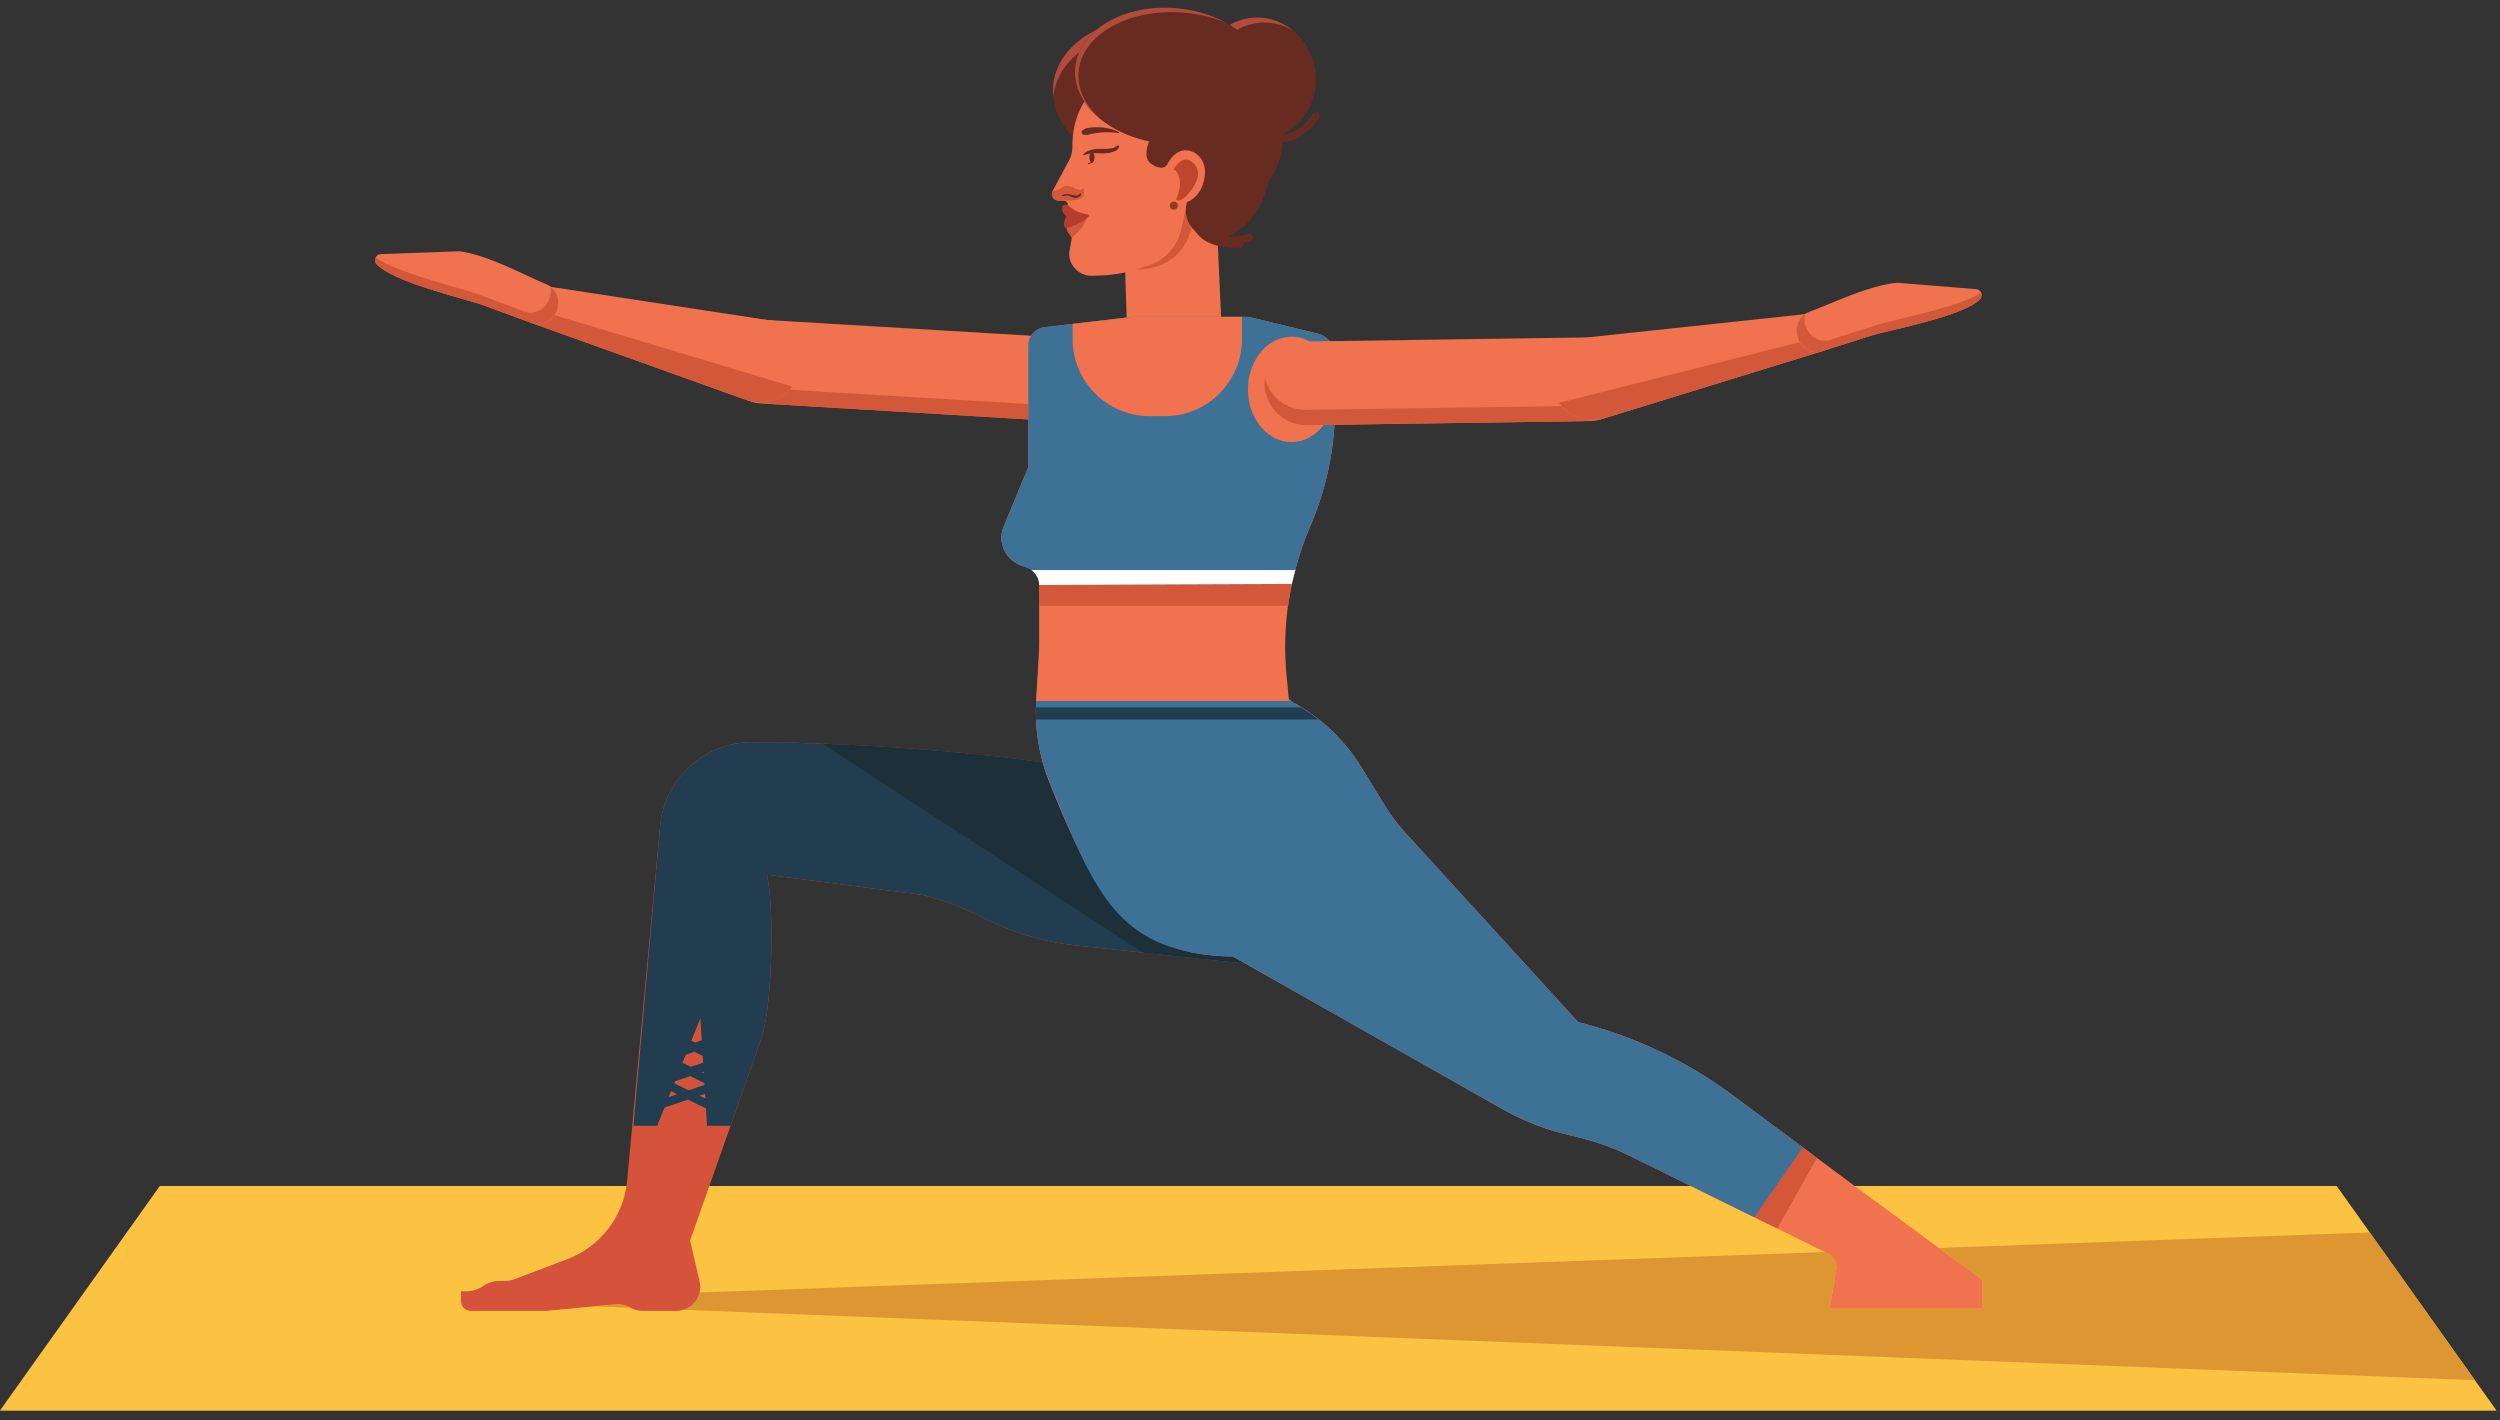 <svg width="169" height="96" viewBox="0 0 169 96" fill="none" xmlns="http://www.w3.org/2000/svg">
<rect x="0" y="0" width="169" height="96" fill="#333333" stroke="none"/>
<g id="Group 11">
<path id="path1942" d="M168.772 95.363H-0.009L10.804 80.172H157.96L168.772 95.363Z" fill="#FBC341"/>
<path id="path1944" d="M167.305 93.303L160.196 83.313L167.305 93.303Z" fill="#DEBAA1"/>
<path id="path1946" d="M167.305 93.303L46.207 88.543C46.755 88.372 47.167 87.92 47.296 87.372L123.371 84.637L123.557 84.729C123.975 84.935 124.207 85.389 124.131 85.849L123.699 88.429H134.005V86.527L131.067 84.361L160.196 83.313L167.305 93.303ZM42.62 88.401L40.165 88.305L41.564 88.171C41.62 88.165 41.675 88.163 41.731 88.163C42.033 88.163 42.332 88.24 42.597 88.389C42.605 88.393 42.613 88.397 42.62 88.401Z" fill="#DC9632"/>
<path id="path1948" d="M82.756 26.128L82.137 12.361L77.109 12.568L76.889 15.688L75.391 16.229L75.656 16.535C76.109 17.056 76.264 17.772 76.065 18.433L76.268 24.953L82.756 26.128Z" fill="#F0724E"/>
<path id="path1950" d="M76.777 18.224C76.88 18.192 76.983 18.159 77.085 18.124L77.704 17.911C78.764 17.543 79.563 16.659 79.82 15.568L80.145 14.184C80.149 14.184 80.153 14.184 80.156 14.184C80.149 14.511 80.22 14.947 80.543 15.355C80.532 15.463 80.521 15.541 80.509 15.581C79.845 17.763 78.077 18.211 76.777 18.224Z" fill="#D3583A"/>
<path id="path1952" d="M76.611 9.504C77.088 12.633 79.731 14.824 82.513 14.4C85.297 13.976 87.165 11.095 86.688 7.967C86.209 4.837 83.567 2.645 80.784 3.071C78.001 3.495 76.133 6.376 76.611 9.504Z" fill="#682B22"/>
<path id="path1954" d="M86.631 9.616C86.103 9.616 85.595 9.405 85.119 8.985L85.096 8.636L85.447 8.612C85.895 9.005 86.365 9.169 86.843 9.103C87.947 8.951 88.799 7.653 88.807 7.639L89.151 7.567L89.225 7.911C89.185 7.972 88.244 9.411 86.915 9.595L86.631 9.616Z" fill="#682B22"/>
<path id="path1956" d="M83.483 16.755C82.911 16.755 81.805 16.659 81.093 15.984C80.633 15.547 80.416 14.948 80.451 14.201C80.457 14.065 80.577 13.943 80.711 13.965C80.848 13.972 80.955 14.087 80.948 14.225C80.92 14.82 81.084 15.291 81.436 15.624C82.133 16.284 83.371 16.267 83.713 16.251C83.771 16.247 83.803 16.244 83.804 16.245C83.955 16.224 84.063 16.331 84.077 16.468C84.091 16.604 83.991 16.725 83.855 16.74C83.836 16.741 83.695 16.755 83.483 16.755Z" fill="#682B22"/>
<path id="path1958" d="M83.016 16.516C82.459 16.516 81.857 16.408 81.408 16.045C80.892 15.628 80.672 14.961 80.756 14.064C80.768 13.927 80.885 13.824 81.028 13.839C81.163 13.852 81.264 13.972 81.252 14.109C81.185 14.831 81.343 15.352 81.72 15.657C82.589 16.361 84.363 15.82 84.38 15.815C84.513 15.776 84.651 15.848 84.692 15.977C84.733 16.109 84.66 16.248 84.528 16.291C84.48 16.307 83.793 16.516 83.016 16.516Z" fill="#682B22"/>
<path id="path1960" d="M71.191 5.808C70.949 8.623 73.789 11.163 77.531 11.481C81.273 11.803 84.501 9.78 84.741 6.965C84.981 4.151 82.143 1.611 78.401 1.292C74.659 0.971 71.431 2.993 71.191 5.808Z" fill="#682B22"/>
<path id="path1962" d="M78.405 2.079C81.821 2.369 84.477 4.515 84.732 7.028L84.741 6.965C84.981 4.151 82.143 1.611 78.401 1.292C74.659 0.972 71.431 2.993 71.191 5.808C71.169 6.052 71.18 6.295 71.204 6.532C71.487 3.751 74.692 1.76 78.405 2.079Z" fill="#B14B3C"/>
<path id="path1964" d="M81.195 5.893C81.539 8.144 83.543 9.707 85.672 9.381C87.801 9.056 89.249 6.968 88.905 4.717C88.561 2.467 86.556 0.904 84.427 1.229C82.299 1.555 80.852 3.641 81.195 5.893Z" fill="#682B22"/>
<path id="path1966" d="M81.683 6.231C81.339 3.979 82.787 1.891 84.916 1.567C85.801 1.431 86.663 1.627 87.395 2.057C86.576 1.393 85.519 1.063 84.427 1.229C82.299 1.555 80.852 3.641 81.195 5.893C81.396 7.208 82.165 8.284 83.193 8.891C82.415 8.259 81.851 7.328 81.683 6.231Z" fill="#B14B3C"/>
<path id="path1968" d="M79.465 10.516C76.912 10.516 75.007 9.887 73.788 8.637C72.177 6.988 72.409 4.893 72.42 4.805C72.453 4.531 72.709 4.344 72.972 4.369C73.245 4.404 73.44 4.649 73.409 4.921C73.407 4.939 73.229 6.652 74.511 7.953C75.775 9.239 77.999 9.736 81.123 9.436C81.393 9.416 81.639 9.609 81.665 9.883C81.692 10.157 81.492 10.4 81.217 10.425C80.603 10.485 80.02 10.516 79.465 10.516Z" fill="#682B22"/>
<path id="path1970" d="M77.975 8.157L78.503 9.083C78.503 9.083 79.557 10.749 81.545 10.241L82.115 8.919L82.707 7.688L81.992 6.872L79.944 6.883L78.163 8.156L77.975 8.157Z" fill="#682B22"/>
<path id="path1972" d="M75.121 5.16C75.121 5.16 72.456 6.372 72.493 9.948C72.495 10.255 72.419 10.556 72.275 10.827L71.161 12.903C71.087 13.041 71.089 13.208 71.171 13.344C71.252 13.481 71.4 13.567 71.56 13.565L71.937 13.564L72.068 13.62L72.175 13.735L72.177 14.029L71.941 14.293L72.191 14.623L72.157 15.075L72.115 15.333C72.065 15.636 72.309 15.789 72.455 16.059L72.271 17.143C72.28 17.995 72.989 18.673 73.841 18.643L74.405 18.624C75.317 18.591 76.221 18.423 77.085 18.124L77.704 17.911C78.764 17.543 79.563 16.659 79.82 15.568L80.145 14.184C82.78 14.169 84.748 11.723 84.155 9.156C83.749 7.401 82.849 5.747 80.94 5.271C80.94 5.271 77.703 4.219 75.121 5.16Z" fill="#F0724E"/>
<path id="path1974" d="M72.455 16.059C72.323 15.813 72.108 15.664 72.108 15.412C72.116 15.412 72.124 15.412 72.132 15.412C72.204 15.412 72.303 15.391 72.439 15.331C72.439 15.331 73.04 15.111 73.421 14.797C73.269 15.469 72.455 16.059 72.455 16.059Z" fill="#D3583A"/>
<path id="path1976" d="M73.595 14.512C73.384 14.48 72.769 14.361 72.34 14.004C72.34 14.004 72.153 13.696 71.832 13.908C71.832 13.908 71.659 14.248 72.067 14.623C72.067 14.623 71.865 15.076 71.94 15.249C71.94 15.249 71.932 15.553 72.439 15.331C72.439 15.331 73.321 15.008 73.628 14.585L73.595 14.512Z" fill="#B73C2B"/>
<path id="path1978" d="M72.073 13.568C72.025 13.568 71.98 13.567 71.937 13.564H71.916L71.56 13.565C71.559 13.565 71.557 13.565 71.556 13.565C71.397 13.565 71.251 13.48 71.171 13.344C71.093 13.215 71.089 13.057 71.153 12.923L71.168 12.892C71.168 12.892 71.181 12.908 71.231 12.908C71.307 12.908 71.465 12.871 71.788 12.68C71.788 12.68 71.917 12.568 72.141 12.568C72.287 12.568 72.469 12.613 72.684 12.767L73.027 12.851L73.236 12.731C73.236 12.731 73.461 13.399 72.871 13.484C72.871 13.484 72.428 13.568 72.073 13.568Z" fill="#D3583A"/>
<path id="path1980" d="M73.236 10.428C73.391 10.252 73.604 10.168 73.816 10.115L74.141 10.067L74.305 10.063H74.387L74.46 10.065C74.657 10.069 74.859 10.064 75.049 10.043L75.321 9.987L75.508 9.86L75.517 9.843L75.615 9.812L75.651 9.893L75.623 9.993L75.567 10.079L75.495 10.143L75.419 10.195L75.097 10.313C74.881 10.363 74.667 10.373 74.452 10.368L74.149 10.357L73.859 10.365C73.665 10.381 73.468 10.413 73.293 10.491L73.284 10.495L73.228 10.473L73.236 10.428Z" fill="#682B22"/>
<path id="path1982" d="M73.989 10.637C73.991 10.832 73.913 10.991 73.815 10.991C73.719 10.992 73.639 10.833 73.639 10.639C73.637 10.443 73.715 10.284 73.812 10.283C73.909 10.283 73.988 10.44 73.989 10.637Z" fill="#682B22"/>
<path id="path1984" d="M73.583 11.104L73.565 11.103L73.531 11.064L73.571 11.029L73.823 10.936C73.881 10.869 73.901 10.772 73.879 10.643L73.911 10.6L73.952 10.631C73.977 10.783 73.953 10.903 73.877 10.985L73.583 11.104Z" fill="#682B22"/>
<path id="path1986" d="M73.121 8.844L73.417 8.667L73.744 8.62C73.961 8.593 74.181 8.593 74.397 8.605C74.615 8.62 74.829 8.651 75.039 8.705C75.249 8.757 75.451 8.836 75.641 8.928L75.659 8.977L75.621 8.999H75.619C75.411 8.972 75.209 8.943 75.005 8.943C74.803 8.935 74.6 8.94 74.401 8.961C74.201 8.975 74.004 9.008 73.809 9.048L73.524 9.119L73.217 9.109L73.192 9.099L73.097 8.885L73.121 8.844Z" fill="#682B22"/>
<path id="path1988" d="M71.808 13.191C71.92 13.137 72.036 13.107 72.159 13.104L72.516 13.185L72.8 13.232L73.048 13.072L73.085 13.069L73.093 13.097C73.056 13.208 72.964 13.32 72.831 13.361C72.699 13.404 72.564 13.369 72.452 13.311L72.157 13.207L71.847 13.263L71.843 13.265L71.788 13.244L71.808 13.191Z" fill="#682B22"/>
<path id="path1990" d="M72.687 4.581C72.469 7.109 75.183 9.405 78.744 9.708C82.304 10.013 85.365 8.209 85.581 5.683C85.799 3.155 83.085 0.86 79.525 0.555C75.964 0.251 72.903 2.053 72.687 4.581Z" fill="#682B22"/>
<path id="path1992" d="M72.913 4.848C73.128 2.324 76.321 0.535 80.045 0.855C81.048 0.939 81.984 1.173 82.816 1.512C81.876 1.005 80.752 0.66 79.525 0.555C75.964 0.251 72.903 2.053 72.687 4.581C72.576 5.876 73.237 7.108 74.384 8.045C73.38 7.144 72.812 6.021 72.913 4.848Z" fill="#B14B3C"/>
<path id="path1994" d="M76.213 6.211C76.213 6.211 75.936 6.953 77.421 7.924C77.421 7.924 78.101 8.531 77.876 9.128C77.876 9.128 77.008 10.645 77.905 11.131C77.905 11.131 78.589 11.599 78.905 11.124C78.905 11.124 79.504 9.765 80.643 10.271C80.643 10.271 81.853 10.725 81.323 12.445C81.323 12.445 81.069 13.345 80.237 13.669C80.237 13.669 79.547 15.617 82.193 16.292C82.193 16.292 85.743 15.692 85.947 10.703C86.031 8.632 85.059 6.637 83.325 5.499C82.341 4.852 80.996 4.333 79.171 4.211C79.171 4.211 76.865 3.996 76.253 5.239C76.253 5.239 76.036 5.46 76.213 6.211Z" fill="#682B22"/>
<path id="path1996" d="M79.687 13.552C79.652 13.552 79.619 13.544 79.587 13.528L79.495 13.483L79.588 13.285C79.907 12.5 79.787 11.709 79.336 11.439C79.429 11.275 79.744 10.784 80.169 10.784C80.229 10.784 80.292 10.795 80.357 10.816C80.357 10.816 81.692 11.361 80.491 12.891C80.491 12.891 80.023 13.552 79.687 13.552Z" fill="#BE462D"/>
<path id="path1998" d="M79.624 13.901C79.624 14.053 79.501 14.177 79.351 14.179C79.197 14.179 79.075 14.056 79.075 13.905C79.073 13.752 79.195 13.629 79.348 13.628C79.499 13.628 79.623 13.751 79.624 13.901Z" fill="#923C1D"/>
<path id="path2000" d="M89.121 49.283L87.14 47.415L86.972 45.675C86.641 42.24 87.189 38.78 88.565 35.597C89.677 33.025 90.249 30.263 90.249 27.472V24.057C90.249 23.341 89.76 22.719 89.064 22.549L84.396 21.419H76.589L70.62 22.117C69.991 22.191 69.516 22.724 69.516 23.357V31.58L67.847 35.588C67.373 36.721 68.037 37.997 69.257 38.305C69.841 38.451 70.248 38.961 70.248 39.544V43.276C70.248 45.299 70.183 44.963 70.044 47.385L89.121 49.283Z" fill="#F0724E"/>
<path id="path2002" d="M87.079 40.947C87.075 40.947 87.072 40.947 87.069 40.947C87.247 39.655 87.548 38.38 87.971 37.139L87.976 37.144C87.555 38.384 87.255 39.656 87.079 40.947ZM69.243 38.301C69.24 38.3 69.237 38.3 69.235 38.299C69.237 38.299 69.24 38.3 69.243 38.301ZM69.227 38.297C69.224 38.296 69.221 38.295 69.217 38.295C69.221 38.295 69.224 38.296 69.227 38.297ZM69.212 38.292C69.208 38.292 69.205 38.291 69.201 38.289C69.205 38.291 69.208 38.292 69.212 38.292ZM69.199 38.289C69.185 38.285 69.173 38.281 69.161 38.277C69.173 38.281 69.185 38.285 69.199 38.289ZM69.159 38.277C69.155 38.276 69.151 38.275 69.147 38.273C69.151 38.275 69.155 38.276 69.159 38.277ZM69.143 38.272C69.14 38.271 69.136 38.271 69.132 38.269C69.136 38.271 69.14 38.271 69.143 38.272ZM69.128 38.268C69.124 38.267 69.121 38.265 69.117 38.264C69.121 38.265 69.124 38.267 69.128 38.268ZM69.116 38.264C69.109 38.261 69.104 38.26 69.097 38.257C69.104 38.26 69.109 38.261 69.116 38.264ZM69.088 38.255C69.087 38.253 69.084 38.253 69.083 38.252C69.084 38.253 69.087 38.253 69.088 38.255ZM69.072 38.249C69.071 38.248 69.069 38.248 69.068 38.248C69.069 38.248 69.071 38.248 69.072 38.249Z" fill="#DEBAA1"/>
<path id="path2004" d="M87.069 40.947C82.176 40.947 74.316 40.947 70.248 40.947V39.544L87.327 39.472C87.495 38.684 87.709 37.904 87.971 37.137V37.139C87.548 38.38 87.247 39.655 87.069 40.947Z" fill="#D3583A"/>
<path id="path2006" d="M74.637 52.296C68.464 50.884 57.168 50.172 50.835 50.172C47.663 50.172 44.996 52.552 44.637 55.704L42.381 79.947C42.116 82.281 40.569 84.273 38.371 85.109L34.813 86.464C34.595 86.547 34.363 86.589 34.129 86.589H33.763C33.367 86.589 32.981 86.711 32.657 86.939C32.333 87.167 31.948 87.288 31.552 87.288H31.164V87.952C31.164 88.319 31.461 88.616 31.828 88.616H36.952L41.564 88.171C41.921 88.137 42.283 88.212 42.597 88.389C42.86 88.537 43.159 88.616 43.461 88.616H45.725C46.763 88.616 47.531 87.648 47.296 86.637L46.649 83.86L51.453 70.251C52.217 68.085 52.355 61.371 51.849 59.132L62.369 60.499C63.752 60.84 65.091 61.341 66.357 61.993C68.361 63.027 70.537 63.679 72.779 63.919L84.924 65.215L74.637 52.296Z" fill="#D4533A"/>
<path id="path2008" d="M47.347 68.832L44.424 76.101H42.817L44.637 55.704C44.996 52.552 47.663 50.172 50.835 50.172C57.168 50.172 68.464 50.884 74.637 52.296L84.924 65.215L72.779 63.919C70.537 63.679 68.361 63.027 66.357 61.993C65.091 61.341 63.752 60.84 62.369 60.499L51.849 59.132C52.355 61.371 52.217 68.085 51.453 70.251L49.388 76.101H47.797L47.347 68.832Z" fill="#223C50"/>
<path id="path2010" d="M84.183 65.136L77.267 64.397L55.603 50.276C60.295 50.457 65.925 50.881 70.484 51.545C70.613 52.012 70.771 52.471 70.953 52.921C73.323 58.749 75.488 63.824 81.636 64.555C82.319 64.636 82.835 64.649 83.105 64.649C83.243 64.649 83.317 64.645 83.317 64.645L84.183 65.136Z" fill="#1D2F38"/>
<path id="path2012" d="M44.925 71.355L44.939 71.475C44.991 71.627 45.155 71.708 45.307 71.656L48.8 70.472C48.951 70.42 49.031 70.256 48.98 70.105C48.929 69.953 48.765 69.872 48.613 69.923L45.121 71.108L44.925 71.355Z" fill="#223C50"/>
<path id="path2014" d="M45.019 69.947L45.179 70.233L48.485 71.865C48.629 71.937 48.803 71.879 48.873 71.735C48.944 71.592 48.885 71.417 48.743 71.348L45.435 69.715C45.292 69.643 45.117 69.701 45.047 69.847L45.019 69.947Z" fill="#223C50"/>
<path id="path2016" d="M44.647 72.997L44.66 73.119C44.712 73.269 44.876 73.352 45.028 73.3L48.521 72.116C48.672 72.064 48.752 71.9 48.701 71.749C48.651 71.596 48.485 71.516 48.335 71.567L44.843 72.751L44.647 72.997Z" fill="#223C50"/>
<path id="path2018" d="M44.74 71.589L44.9 71.876L48.207 73.509C48.351 73.581 48.524 73.523 48.595 73.377C48.665 73.236 48.607 73.061 48.464 72.991L45.156 71.359C45.013 71.287 44.839 71.345 44.768 71.489L44.74 71.589Z" fill="#223C50"/>
<path id="path2020" d="M44.493 74.584L44.508 74.704C44.559 74.857 44.724 74.937 44.875 74.887L48.368 73.701C48.52 73.651 48.6 73.487 48.549 73.335C48.499 73.184 48.333 73.103 48.183 73.153L44.689 74.337L44.493 74.584Z" fill="#223C50"/>
<path id="path2022" d="M44.587 73.176L44.748 73.464L48.055 75.096C48.197 75.167 48.371 75.108 48.441 74.965C48.513 74.821 48.455 74.647 48.309 74.577L45.004 72.944C44.86 72.873 44.687 72.932 44.616 73.076L44.587 73.176Z" fill="#223C50"/>
<path id="path2024" d="M86.308 43.823C86.175 43.823 86.815 44.088 86.815 44.221V46.451C86.815 46.888 87.053 47.289 87.437 47.499C89.32 48.527 90.903 50.029 92.024 51.86L93.596 54.427C94.003 55.091 94.472 55.715 94.996 56.291L106.687 69.097C110.464 70.041 114.019 71.724 117.141 74.048L126.825 81.249L126.833 81.241L134.005 86.527V88.429H123.699L124.131 85.849C124.207 85.389 123.975 84.935 123.557 84.729L110.052 78.079C108.789 77.457 107.44 77.043 106.067 76.729C104.515 76.375 103.021 75.796 101.633 75.012L83.317 64.645C83.317 64.645 82.665 64.677 81.636 64.555C75.488 63.824 73.323 58.749 70.953 52.921C70.247 51.181 69.933 49.304 70.041 47.428L70.24 43.977L86.308 43.823Z" fill="#F0724E"/>
<path id="path2026" d="M120.14 83.047L118.069 82.027L120.14 83.047Z" fill="#DC9632"/>
<path id="path2028" d="M122.827 78.276L120.083 76.236H120.084L122.827 78.276Z" fill="#DEBAA1"/>
<path id="path2030" d="M120.14 83.047L118.069 82.027L114.981 80.507C115.609 79.616 116.061 78.992 116.061 78.992L120.084 76.236L122.827 78.276L120.14 83.047Z" fill="#D3583A"/>
<path id="path2032" d="M70.044 47.385H87.284L87.437 47.499C89.32 48.527 90.903 50.029 92.024 51.86L93.596 54.427C94.003 55.091 94.472 55.715 94.996 56.291L106.687 69.097C110.464 70.041 114.019 71.724 117.141 74.048L121.867 77.563L118.593 82.285L110.053 78.08C108.789 77.457 107.44 77.043 106.067 76.729C104.515 76.375 103.021 75.796 101.635 75.012L83.317 64.645C83.317 64.645 82.665 64.677 81.637 64.555C75.331 63.805 73.883 59.972 70.983 52.943C70.257 51.187 69.935 49.284 70.044 47.385Z" fill="#3D7195"/>
<path id="path2034" d="M89.133 48.641H69.972L70.019 47.819H87.943C88.357 48.072 88.753 48.344 89.133 48.641Z" fill="#223C50"/>
<path id="path2036" d="M49.165 24.771L49.221 23.835C49.299 22.539 50.421 21.543 51.717 21.621L71.32 22.793C72.615 22.871 73.612 23.993 73.533 25.289L73.477 26.225C73.401 27.521 72.277 28.517 70.981 28.44L51.379 27.267C50.083 27.191 49.087 26.067 49.165 24.771Z" fill="#F0724E"/>
<path id="path2038" d="M60.537 27.815L51.848 27.296C51.829 27.295 51.811 27.293 51.793 27.292L60.537 27.815Z" fill="#DEBAA1"/>
<path id="path2040" d="M69.516 28.352L60.537 27.815L51.793 27.292C51.617 27.277 51.445 27.248 51.28 27.203C51.328 27.205 51.376 27.207 51.424 27.207C51.976 27.207 52.58 27.039 53.148 26.556C53.229 26.491 53.305 26.421 53.379 26.347L69.516 27.313V28.352Z" fill="#D3583A"/>
<path id="path2042" d="M52.32 21.699L37.303 19.404L37.011 19.292L36.081 21.888L50.412 27.025C51.876 27.549 53.504 26.781 54.028 25.316C54.553 23.852 53.784 22.225 52.32 21.699Z" fill="#F0724E"/>
<path id="path2044" d="M50.613 27.089C50.544 27.069 50.476 27.048 50.412 27.025L36.092 21.892L50.412 27.025C50.476 27.048 50.541 27.068 50.605 27.087C50.608 27.088 50.611 27.089 50.613 27.089Z" fill="#DEBAA1"/>
<path id="path2046" d="M51.28 27.203C51.044 27.191 50.82 27.149 50.613 27.089C50.611 27.089 50.608 27.088 50.605 27.087C50.811 27.144 51.017 27.176 51.223 27.187C51.241 27.192 51.261 27.197 51.28 27.203Z" fill="#D3583A"/>
<path id="path2048" d="M51.424 27.207C51.376 27.207 51.328 27.205 51.28 27.203C51.261 27.197 51.241 27.192 51.223 27.187C51.268 27.189 51.313 27.189 51.36 27.189C52.013 27.189 52.647 26.961 53.148 26.556C52.58 27.039 51.976 27.207 51.424 27.207Z" fill="#B8442B"/>
<path id="path2050" d="M51.36 27.189C51.313 27.189 51.268 27.189 51.223 27.187C51.017 27.176 50.811 27.144 50.605 27.087C50.541 27.068 50.476 27.048 50.412 27.025L36.092 21.892C36.179 21.911 36.267 21.92 36.353 21.92C36.792 21.92 37.219 21.687 37.48 21.296L53.565 26.135C53.429 26.296 53.289 26.436 53.148 26.556C52.647 26.961 52.013 27.189 51.36 27.189Z" fill="#D3583A"/>
<path id="path2052" d="M36.965 19.24L36.968 19.233C35.473 18.62 33.095 17.273 31.084 16.985L25.735 17.18C25.408 17.192 25.225 17.583 25.437 17.831C26.503 19.075 31.493 20.197 32.744 20.659L35.857 21.808L35.931 21.845C36.607 22.093 37.373 21.707 37.641 20.977C37.901 20.275 37.597 19.515 36.965 19.24Z" fill="#F0724E"/>
<path id="path2054" d="M36.092 21.892C36.039 21.88 35.984 21.865 35.931 21.845L35.857 21.808L32.744 20.659C31.493 20.197 26.503 19.075 25.437 17.831C25.38 17.764 25.351 17.687 25.347 17.608C25.352 17.687 25.38 17.764 25.437 17.831C26.503 19.075 31.493 20.197 32.744 20.659L35.857 21.808L35.931 21.845C35.984 21.865 36.039 21.88 36.092 21.892Z" fill="#DEBAA1"/>
<path id="path2056" d="M37.647 20.965C37.647 20.964 37.647 20.964 37.648 20.963C37.647 20.964 37.647 20.964 37.647 20.965ZM37.652 20.951C37.652 20.949 37.652 20.948 37.653 20.947C37.652 20.948 37.652 20.949 37.652 20.951ZM37.656 20.936C37.657 20.935 37.657 20.933 37.657 20.932C37.657 20.933 37.657 20.935 37.656 20.936ZM37.66 20.924C37.661 20.923 37.661 20.921 37.663 20.919C37.661 20.921 37.661 20.923 37.66 20.924ZM37.665 20.909C37.665 20.908 37.667 20.907 37.667 20.905C37.667 20.907 37.665 20.908 37.665 20.909ZM37.671 20.895C37.671 20.893 37.671 20.892 37.671 20.891C37.671 20.892 37.671 20.893 37.671 20.895ZM37.675 20.879V20.877V20.879ZM37.679 20.865V20.864V20.865ZM37.683 20.851V20.849V20.851Z" fill="#D3583A"/>
<path id="path2058" d="M36.353 21.92C36.267 21.92 36.179 21.911 36.092 21.892C36.039 21.88 35.984 21.865 35.931 21.845L35.857 21.808L32.744 20.659C31.493 20.197 26.503 19.075 25.437 17.831C25.38 17.764 25.352 17.687 25.347 17.608C25.343 17.541 25.357 17.473 25.387 17.413C26.984 18.505 31.127 19.456 32.251 19.869L35.364 21.02L35.437 21.056C35.577 21.108 35.72 21.132 35.861 21.132C36.408 21.132 36.936 20.768 37.148 20.191C37.248 19.919 37.263 19.641 37.211 19.385C37.637 19.707 37.836 20.284 37.683 20.849V20.851C37.681 20.855 37.68 20.859 37.679 20.864V20.865C37.677 20.869 37.676 20.873 37.675 20.877V20.879C37.673 20.883 37.672 20.887 37.671 20.891C37.671 20.892 37.671 20.893 37.671 20.895C37.669 20.897 37.668 20.901 37.667 20.905C37.667 20.907 37.665 20.908 37.665 20.909C37.664 20.912 37.663 20.916 37.663 20.919C37.661 20.921 37.661 20.923 37.66 20.924C37.66 20.927 37.659 20.929 37.657 20.932C37.657 20.933 37.657 20.935 37.656 20.936C37.655 20.94 37.655 20.944 37.653 20.947C37.652 20.948 37.652 20.949 37.652 20.951C37.651 20.955 37.649 20.959 37.648 20.963C37.647 20.964 37.647 20.964 37.647 20.965C37.645 20.969 37.644 20.973 37.641 20.977C37.429 21.557 36.901 21.92 36.353 21.92Z" fill="#D3583A"/>
<path id="path2060" d="M84.396 21.419H76.589L70.62 22.117C69.991 22.191 69.516 22.724 69.516 23.357V31.58L67.847 35.588C67.373 36.721 68.037 37.997 69.257 38.305C69.841 38.451 70.248 38.961 70.248 39.544L87.327 39.472C87.608 38.149 88.023 36.852 88.565 35.597C89.677 33.025 90.249 30.263 90.249 27.472V24.057C90.249 23.341 89.76 22.719 89.064 22.549L84.396 21.419Z" fill="#3D7195"/>
<path id="path2062" d="M69.725 38.537C70.041 38.775 70.248 39.137 70.248 39.544L87.327 39.472C87.395 39.157 87.479 38.848 87.568 38.537H69.725Z" fill="white"/>
<path id="path2064" d="M86.975 22.785C88.591 22.564 90.049 23.969 90.232 25.925C90.415 27.88 89.252 29.645 87.636 29.865C86.021 30.087 84.563 28.681 84.38 26.727C84.197 24.771 85.36 23.005 86.975 22.785Z" fill="#F0724E"/>
<path id="path2066" d="M109.843 26.071L109.829 25.133C109.809 23.835 108.733 22.789 107.436 22.807L87.801 23.091C86.503 23.111 85.457 24.188 85.475 25.484L85.488 26.421C85.508 27.72 86.584 28.765 87.881 28.748L107.519 28.464C108.815 28.445 109.863 27.367 109.843 26.071Z" fill="#F0724E"/>
<path id="path2068" d="M90.212 28.713L97.7 28.605L90.212 28.713Z" fill="#DEBAA1"/>
<path id="path2070" d="M89.483 28.724L90.212 28.713L89.483 28.724Z" fill="#325569"/>
<path id="path2072" d="M88.317 28.741L89.483 28.724L88.351 28.741C88.339 28.741 88.328 28.741 88.317 28.741Z" fill="#D3583A"/>
<path id="path2074" d="M88.309 28.741C86.773 28.741 85.504 27.496 85.481 25.953C85.48 25.82 85.491 25.689 85.507 25.56C85.816 26.791 86.932 27.705 88.248 27.705C88.261 27.705 88.275 27.705 88.289 27.704L105.563 27.455C105.632 27.531 105.704 27.601 105.78 27.669C106.369 28.219 107.016 28.403 107.601 28.403C107.608 28.403 107.615 28.403 107.621 28.403C107.436 28.444 107.245 28.467 107.049 28.471L97.7 28.605L90.212 28.713L89.483 28.724L88.317 28.741C88.315 28.741 88.312 28.741 88.309 28.741Z" fill="#D3583A"/>
<path id="path2076" d="M106.829 22.86L121.935 21.245L122.233 21.147L123.044 23.783L108.496 28.265C107.009 28.723 105.417 27.881 104.96 26.395C104.501 24.909 105.344 23.317 106.829 22.86Z" fill="#F0724E"/>
<path id="path2078" d="M108.289 28.321C108.292 28.321 108.293 28.32 108.296 28.319C108.353 28.307 108.409 28.291 108.467 28.275C108.409 28.292 108.349 28.307 108.289 28.321Z" fill="#DEBAA1"/>
<path id="path2080" d="M107.621 28.403C107.64 28.399 107.659 28.395 107.677 28.391C107.883 28.389 108.089 28.367 108.296 28.319C108.293 28.32 108.292 28.321 108.289 28.321C108.081 28.371 107.856 28.401 107.621 28.403Z" fill="#D3583A"/>
<path id="path2082" d="M107.601 28.403C107.016 28.403 106.369 28.219 105.78 27.669C106.295 28.127 106.968 28.391 107.669 28.391C107.672 28.391 107.675 28.391 107.677 28.391C107.659 28.395 107.64 28.399 107.621 28.403C107.615 28.403 107.608 28.403 107.601 28.403Z" fill="#B8442B"/>
<path id="path2084" d="M107.669 28.391C106.968 28.391 106.295 28.127 105.78 27.669C105.645 27.544 105.513 27.399 105.385 27.232L121.672 23.127C121.925 23.547 122.367 23.804 122.825 23.804C122.895 23.804 122.964 23.797 123.033 23.785L108.496 28.265C108.487 28.268 108.476 28.272 108.467 28.275C108.409 28.291 108.353 28.307 108.296 28.319C108.089 28.367 107.883 28.389 107.677 28.391C107.675 28.391 107.672 28.391 107.669 28.391Z" fill="#D3583A"/>
<path id="path2086" d="M122.28 21.096L122.279 21.089C123.799 20.544 126.236 19.308 128.257 19.112L133.593 19.548C133.917 19.575 134.083 19.972 133.861 20.211C132.74 21.405 127.703 22.303 126.433 22.705L123.271 23.713L123.196 23.747C122.509 23.965 121.76 23.543 121.527 22.804C121.299 22.088 121.637 21.343 122.28 21.096Z" fill="#F0724E"/>
<path id="path2088" d="M123.033 23.785C123.088 23.776 123.143 23.763 123.196 23.747L123.271 23.713L126.433 22.705C127.703 22.303 132.74 21.405 133.861 20.211C133.973 20.091 133.987 19.929 133.931 19.796C133.987 19.929 133.973 20.091 133.861 20.211C132.74 21.405 127.703 22.303 126.433 22.705L123.271 23.713L123.196 23.747C123.143 23.763 123.088 23.776 123.033 23.785Z" fill="#DEBAA1"/>
<path id="path2090" d="M122.825 23.804C122.257 23.804 121.719 23.411 121.527 22.804C121.331 22.189 121.555 21.555 122.028 21.232C121.964 21.484 121.967 21.763 122.053 22.037C122.247 22.645 122.787 23.039 123.353 23.039C123.476 23.039 123.601 23.02 123.724 22.98L123.8 22.948L126.963 21.94C128.104 21.577 132.284 20.813 133.931 19.796C133.987 19.929 133.973 20.091 133.861 20.211C132.74 21.405 127.703 22.303 126.433 22.705L123.271 23.713L123.196 23.747C123.143 23.763 123.088 23.776 123.033 23.785C122.964 23.797 122.895 23.804 122.825 23.804Z" fill="#D3583A"/>
<path id="path2092" d="M77.704 28.132H78.759C81.619 28.132 83.957 25.793 83.957 22.933V21.419H76.589L72.507 21.897V22.933C72.507 25.793 74.845 28.132 77.704 28.132Z" fill="#F0724E"/>
</g>
</svg>
